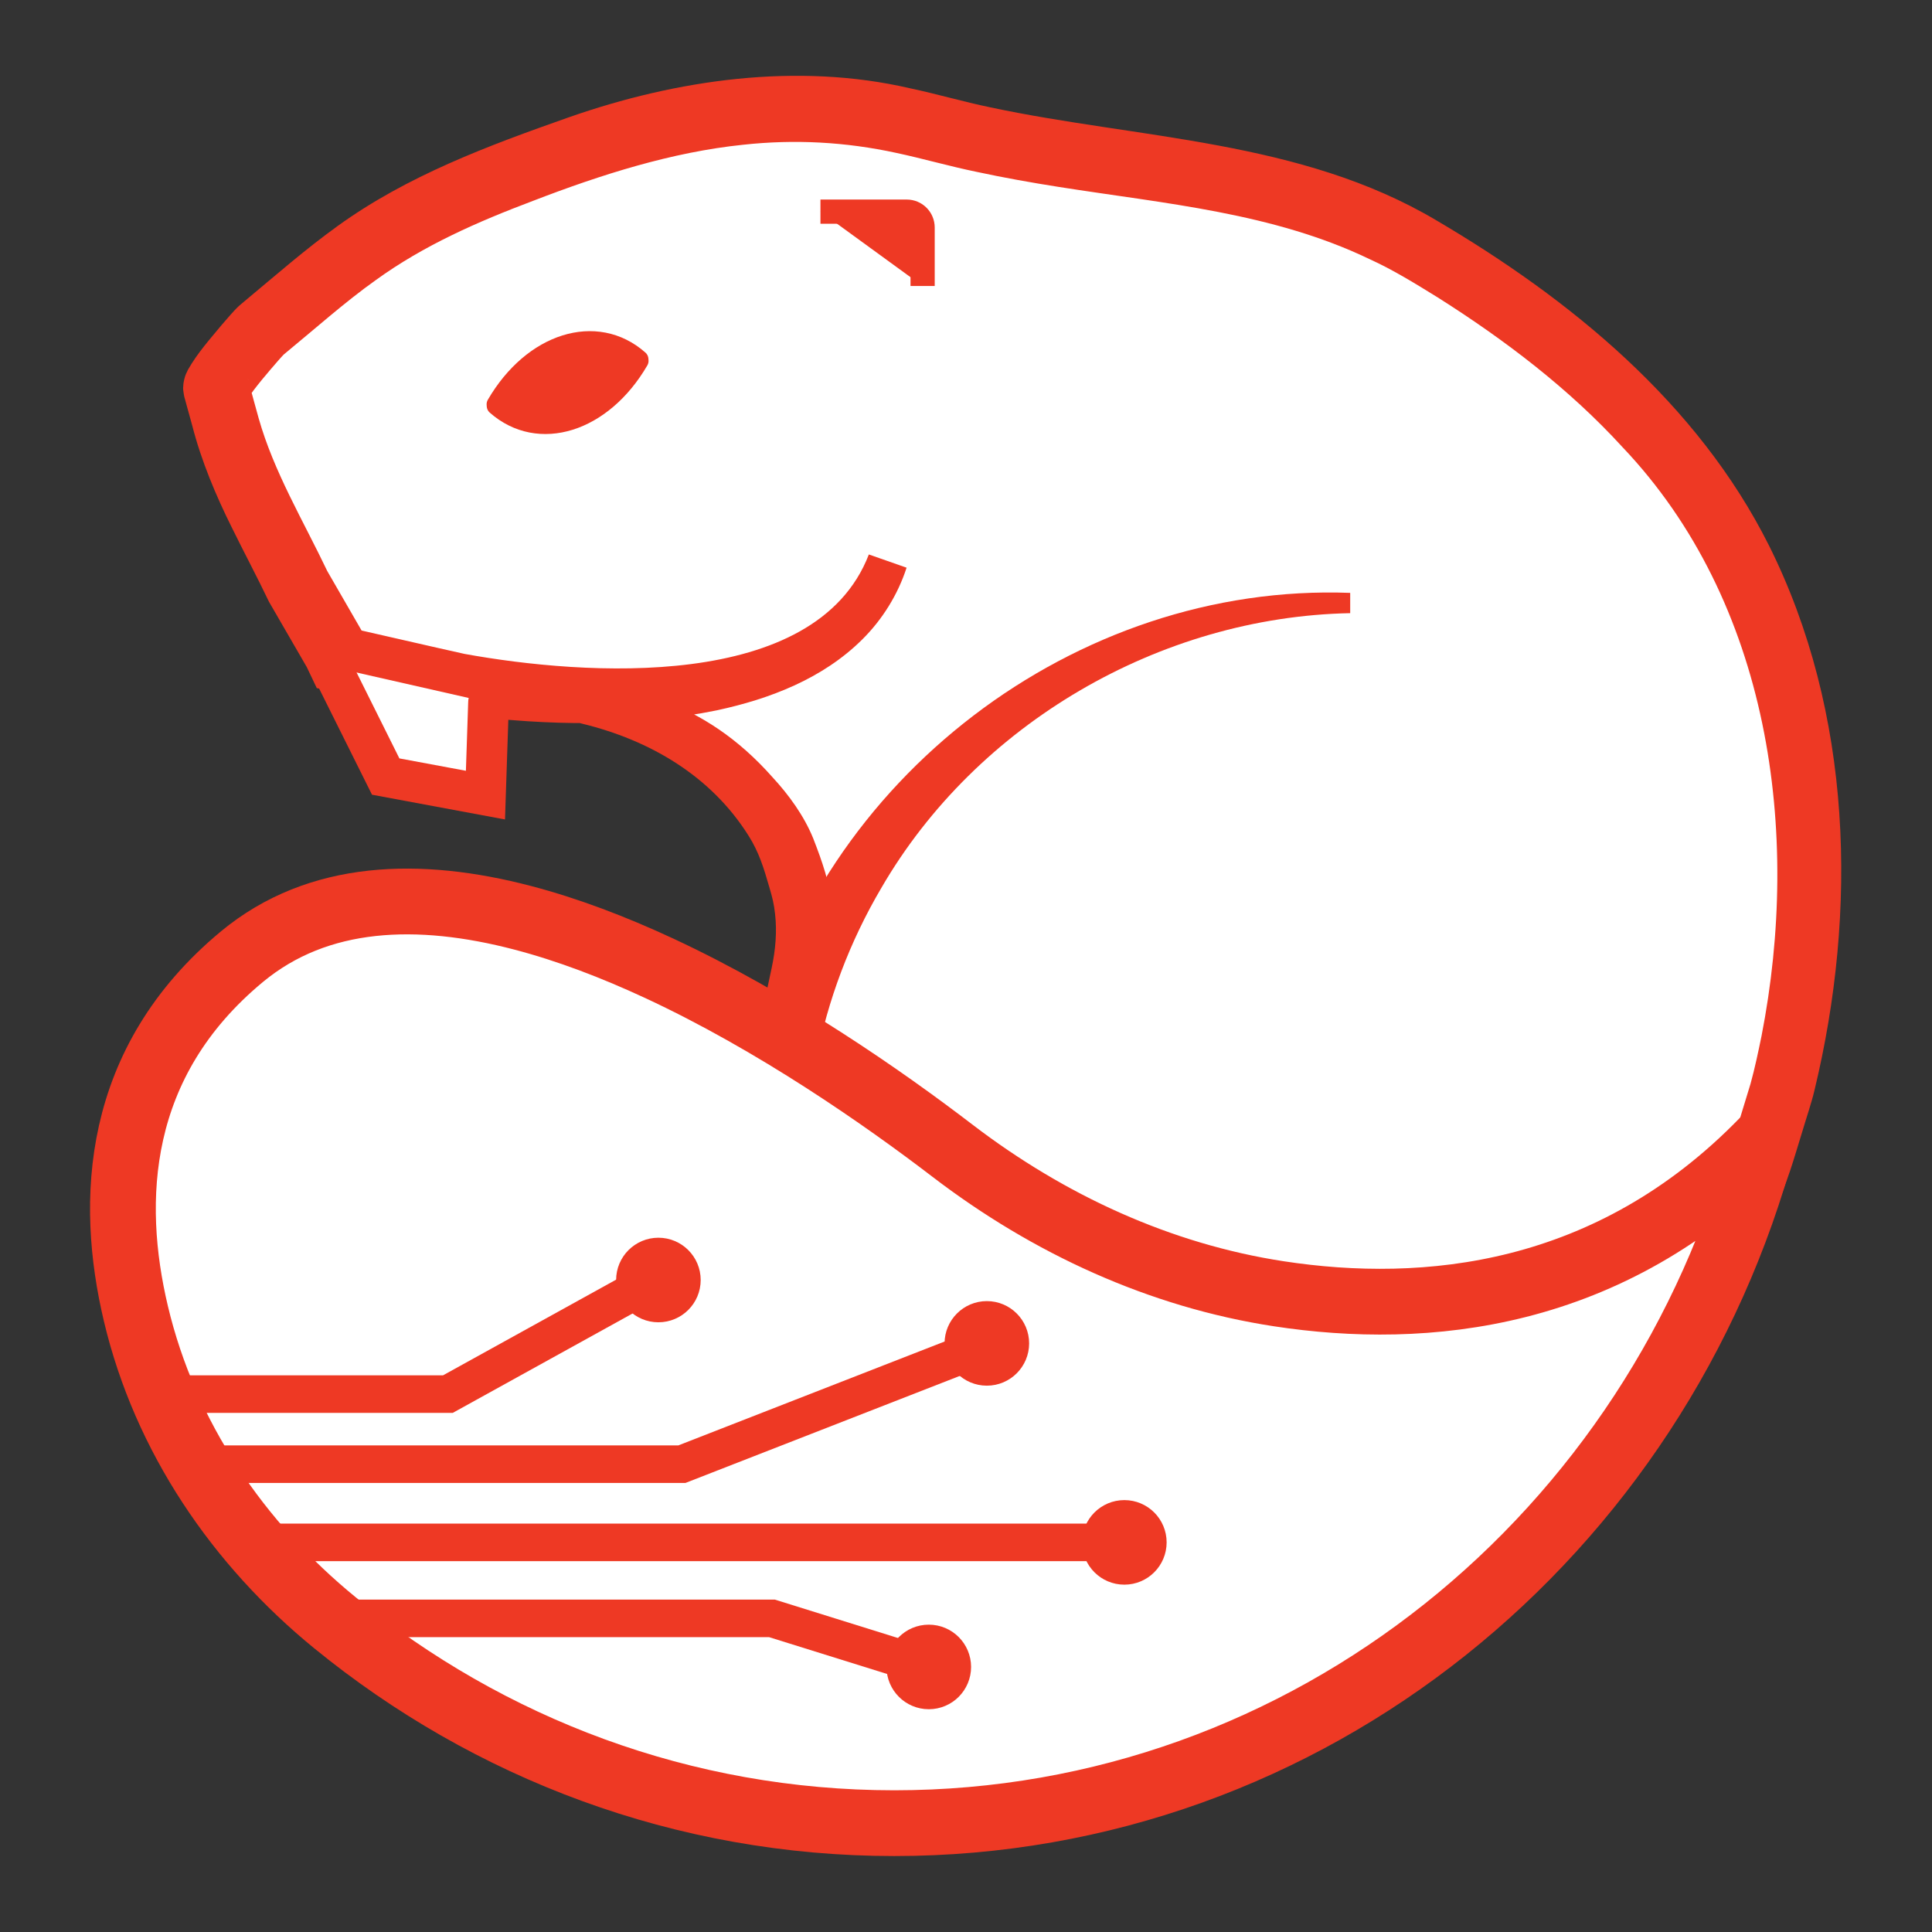 <?xml version="1.0" encoding="UTF-8"?>
<svg id="Layer_1" xmlns="http://www.w3.org/2000/svg" version="1.1" viewBox="0 0 684 684">
  <rect x="0" y="0" width="684" height="684" fill="#333333" stroke="none"/>
  <!-- Generator: Adobe Illustrator 29.6.1, SVG Export Plug-In . SVG Version: 2.1.1 Build 9)  -->
  <defs>
    <style>
      .st0 {
        stroke-width: 23.28px;
      }

      .st0, .st1 {
        stroke-linejoin: round;
      }

      .st0, .st1, .st2, .st3, .st4, .st5 {
        stroke: #ee3924;
      }

      .st0, .st1, .st3 {
        stroke-linecap: round;
      }

      .st0, .st6, .st3 {
        fill: #fff;
      }

      .st1 {
        stroke-width: 6.4px;
      }

      .st1, .st7, .st4, .st5 {
        fill: #ee3924;
      }

      .st2 {
        fill: none;
      }

      .st2, .st3, .st4, .st5 {
        stroke-miterlimit: 10;
      }

      .st2, .st4 {
        stroke-width: 13.3px;
      }

      .st3 {
        stroke-width: 14.41px;
      }

      .st5 {
        stroke-width: 8.57px;
      }
    </style>
  </defs>
  <g>
    <path class="st6" d="M185.37,244.15c26.67,5.48,54.33,8.08,78.91,35.03,12.77,14,14.84,21.77,18.68,34.74,0,0,0,.02,0,.03,2.81,10.05,2.5,20.73.19,30.91l-5.11,22.55s173.12,178.07,340.06,57.42l4.61-12.65c.41-1.13.79-2.27,1.15-3.42l6.97-22.78c7.83-30.22,11.12-62.44,9.03-95.77-6.07-96.95-56.5-153.13-131.97-199.16-56.57-34.5-109.37-28.23-174.97-45.2-29.01-7.5-66.88-14.74-131.74,8.21-62.43,22.09-72.75,32.86-108.65,62.9-1.5,1.25-16.48,18.6-15.95,20.54l3.66,13.31c5.51,20.02,16.47,38.21,25.35,56.83l13.38,23.16,1.24,2.6,40.55,8.38s129.7,24.98,153.55-43.12"/>
    <path class="st7" d="M186.68,237.76c34.83,4.07,62.35,9.76,86.82,37.41,5.73,6.2,11.12,13.58,14.38,21.58,3.27,8.37,5.81,15.79,6.9,24.59,2.03,16.84-3.47,32.25-7.17,48.22,0,0-2.53-9-2.53-9,.98.92,2.99,2.85,3.99,3.75,9.84,8.97,20.28,17.44,30.99,25.37,86.76,65.07,197.83,95.68,291.47,26.03,0,0-3.97,5.26-3.97,5.26,1.37-3.9,3.61-9.75,4.89-13.53,1.13-3.24,3.02-9.83,4.15-13.41.72-2.35,2.46-8.07,3.16-10.35,1.52-5.51,2.73-11.26,3.88-16.86,14.12-72.17,2.96-153.65-49.24-208.55-18.82-20.6-41.64-37.95-65.36-52.95-7.82-4.83-15.83-9.8-24.16-13.58-34.19-16.44-72.21-19.6-109.89-25.54-9.73-1.53-19.52-3.27-29.29-5.37-9.41-1.93-19.04-4.71-28.34-6.69-17.98-3.91-36.03-4.89-54.29-2.89-25.23,2.6-50.36,10.61-74.28,19.83-19.63,7.4-38.75,15.78-55.68,28.04-10.69,7.56-22.24,17.85-32.66,26.4,0,0-.75.8-.75.8,0,0-1.1,1.23-1.1,1.23-3.81,4.39-8.26,9.53-11.29,14.11,0,0,.05-.11.05-.11,0,0,.1-.22.1-.22.07-.17.25-.56.43-1.28.14-.61.25-.95.33-2.27.22-.75-.61-4.56-.38-3.32,0,0,.12.44.12.44l.24.88c.85,3.21,2.51,9.08,3.37,12.26,5.4,19.09,15.79,36.24,24.51,54.57,0,0-.43-.81-.43-.81,0,0,13.37,23.16,13.37,23.16.14.2.32.6.43.81,0,0,1.24,2.6,1.24,2.6,0,0-8.15-6.39-8.15-6.39,10.62,2.39,31.6,7.25,41.9,9.52,42.19,7.67,124.37,13.64,143.17-35.2,0,0,13.36,4.68,13.36,4.68-3.06,9.47-8.56,18.34-15.67,25.39-13.99,13.91-32.77,21.08-51.45,25.1-29.54,6.05-59.82,5.43-89.57,1.72-5.21-.63-15.04-2.61-20.19-3.52-2.87-.59-29.32-5.36-31.93-6.06-.71-1.52-3.02-6.3-3.73-7.82,0,0,.43.81.43.81,0,0-13.39-23.15-13.39-23.15l-.23-.39c-4.1-8.61-8.72-17.25-13.2-26.37-5.5-11.04-10.75-23.44-13.95-35.93,0,0-1.94-7.02-1.94-7.02,0,0-.48-1.76-.48-1.76,0,0-.24-.88-.24-.88l-.12-.44c.19,1.1-.68-2.87-.44-3.77.08-1.47.23-1.96.4-2.72.41-1.63.74-2.09,1.29-3.28,3.42-6.01,7.75-10.78,12-15.93,2.02-2.25,3.99-4.78,6.25-6.83.69-.58,2.03-1.71,2.76-2.32,10.5-8.73,20.49-17.5,31.86-25.71,24.74-17.9,53.45-28.54,81.94-38.56,38.11-13.35,80.86-19.55,120.84-10.28,9.71,2.06,18.76,4.75,28.38,6.74,52.7,11.23,109.79,11.46,157.85,39.96,47.61,28,92.55,64.73,117.8,115.07,29.67,59.35,31.48,129.44,16.15,193.02-1,4.29-2.98,10.07-4.22,14.3-1.38,4.42-2.94,9.82-4.5,14.42-1.44,4.3-3.55,9.63-5.04,13.87,0,0-1.19,3.25-1.19,3.25,0,0-2.78,2-2.78,2-54.76,40.27-121.9,53.51-187.82,37.09-61.03-14.98-116.16-49.33-161.41-92.32-2.31-2.29-5.74-5.79-8.03-8.15,1.84-9.21,3.76-18.49,5.77-27.64,1.41-6.56,1.96-13.05,1.24-19.27-.36-3.46-.95-5.84-2-9.37-1.97-6.85-3.69-12.53-7.39-18.36-13.32-21.2-34.94-33.84-58.99-39.68-7.11-1.96-14.52-3.6-22-5.69,0,0,2.62-12.77,2.62-12.77h0Z"/>
  </g>
  <path class="st7" d="M267.28,370.68c22.58-94.83,113.44-164.43,210.74-160.78,0,0,0,7.18,0,7.18-67.34,1.32-132.29,39.13-166,97.29-11.17,18.95-19,39.73-23.1,61.11,0,0-21.64-4.8-21.64-4.8h0Z"/>
  <path class="st0" d="M233.14,342.7c-15.82-7.35-32.06-13.57-48.1-17.77-36.71-9.61-72.34-8.62-99.34,13.73-45.19,37.42-47.04,86.59-37.59,126.41,10.37,43.7,36.29,81.55,70.51,109.48,54.41,44.41,123.19,70.92,197.98,70.92,146.93,0,270.67-102.32,307.77-241.59h-.05c-54.38,56.03-119.83,62.07-171.58,54.16-42-6.42-81.44-24.56-115.53-50.65-24.21-18.53-62.68-45.46-104.06-64.69"/>
  <path class="st1" d="M175.52,143.69c15.2,13.41,37.96,6.29,50.89-15.93l-.04-.55c-15.2-13.41-37.96-6.29-50.89,15.93l.04.55Z"/>
  <path class="st5" d="M290.47,74.93h30.55c3.11,0,5.62,2.52,5.62,5.62v20.7"/>
  <polyline class="st3" points="117.18 236.04 136.55 274.93 171.87 281.5 172.96 248.7"/>
  <g>
    <polyline class="st2" points="70.39 518.37 189.01 518.37 241.42 518.37 347.25 477.08"/>
    <line class="st2" x1="87.73" y1="546.06" x2="389.74" y2="546.06"/>
    <polyline class="st2" points="112.35 572.97 273.32 572.97 322.39 588.28"/>
    <polyline class="st2" points="57.46 493.57 158.56 493.57 223.54 457.65"/>
    <circle class="st4" cx="233.1" cy="453.17" r="8.32"/>
    <circle class="st4" cx="349.38" cy="475.61" r="8.32"/>
    <circle class="st4" cx="398.06" cy="546.06" r="8.32"/>
    <circle class="st4" cx="328.83" cy="590.16" r="8.32"/>
  </g>
</svg>